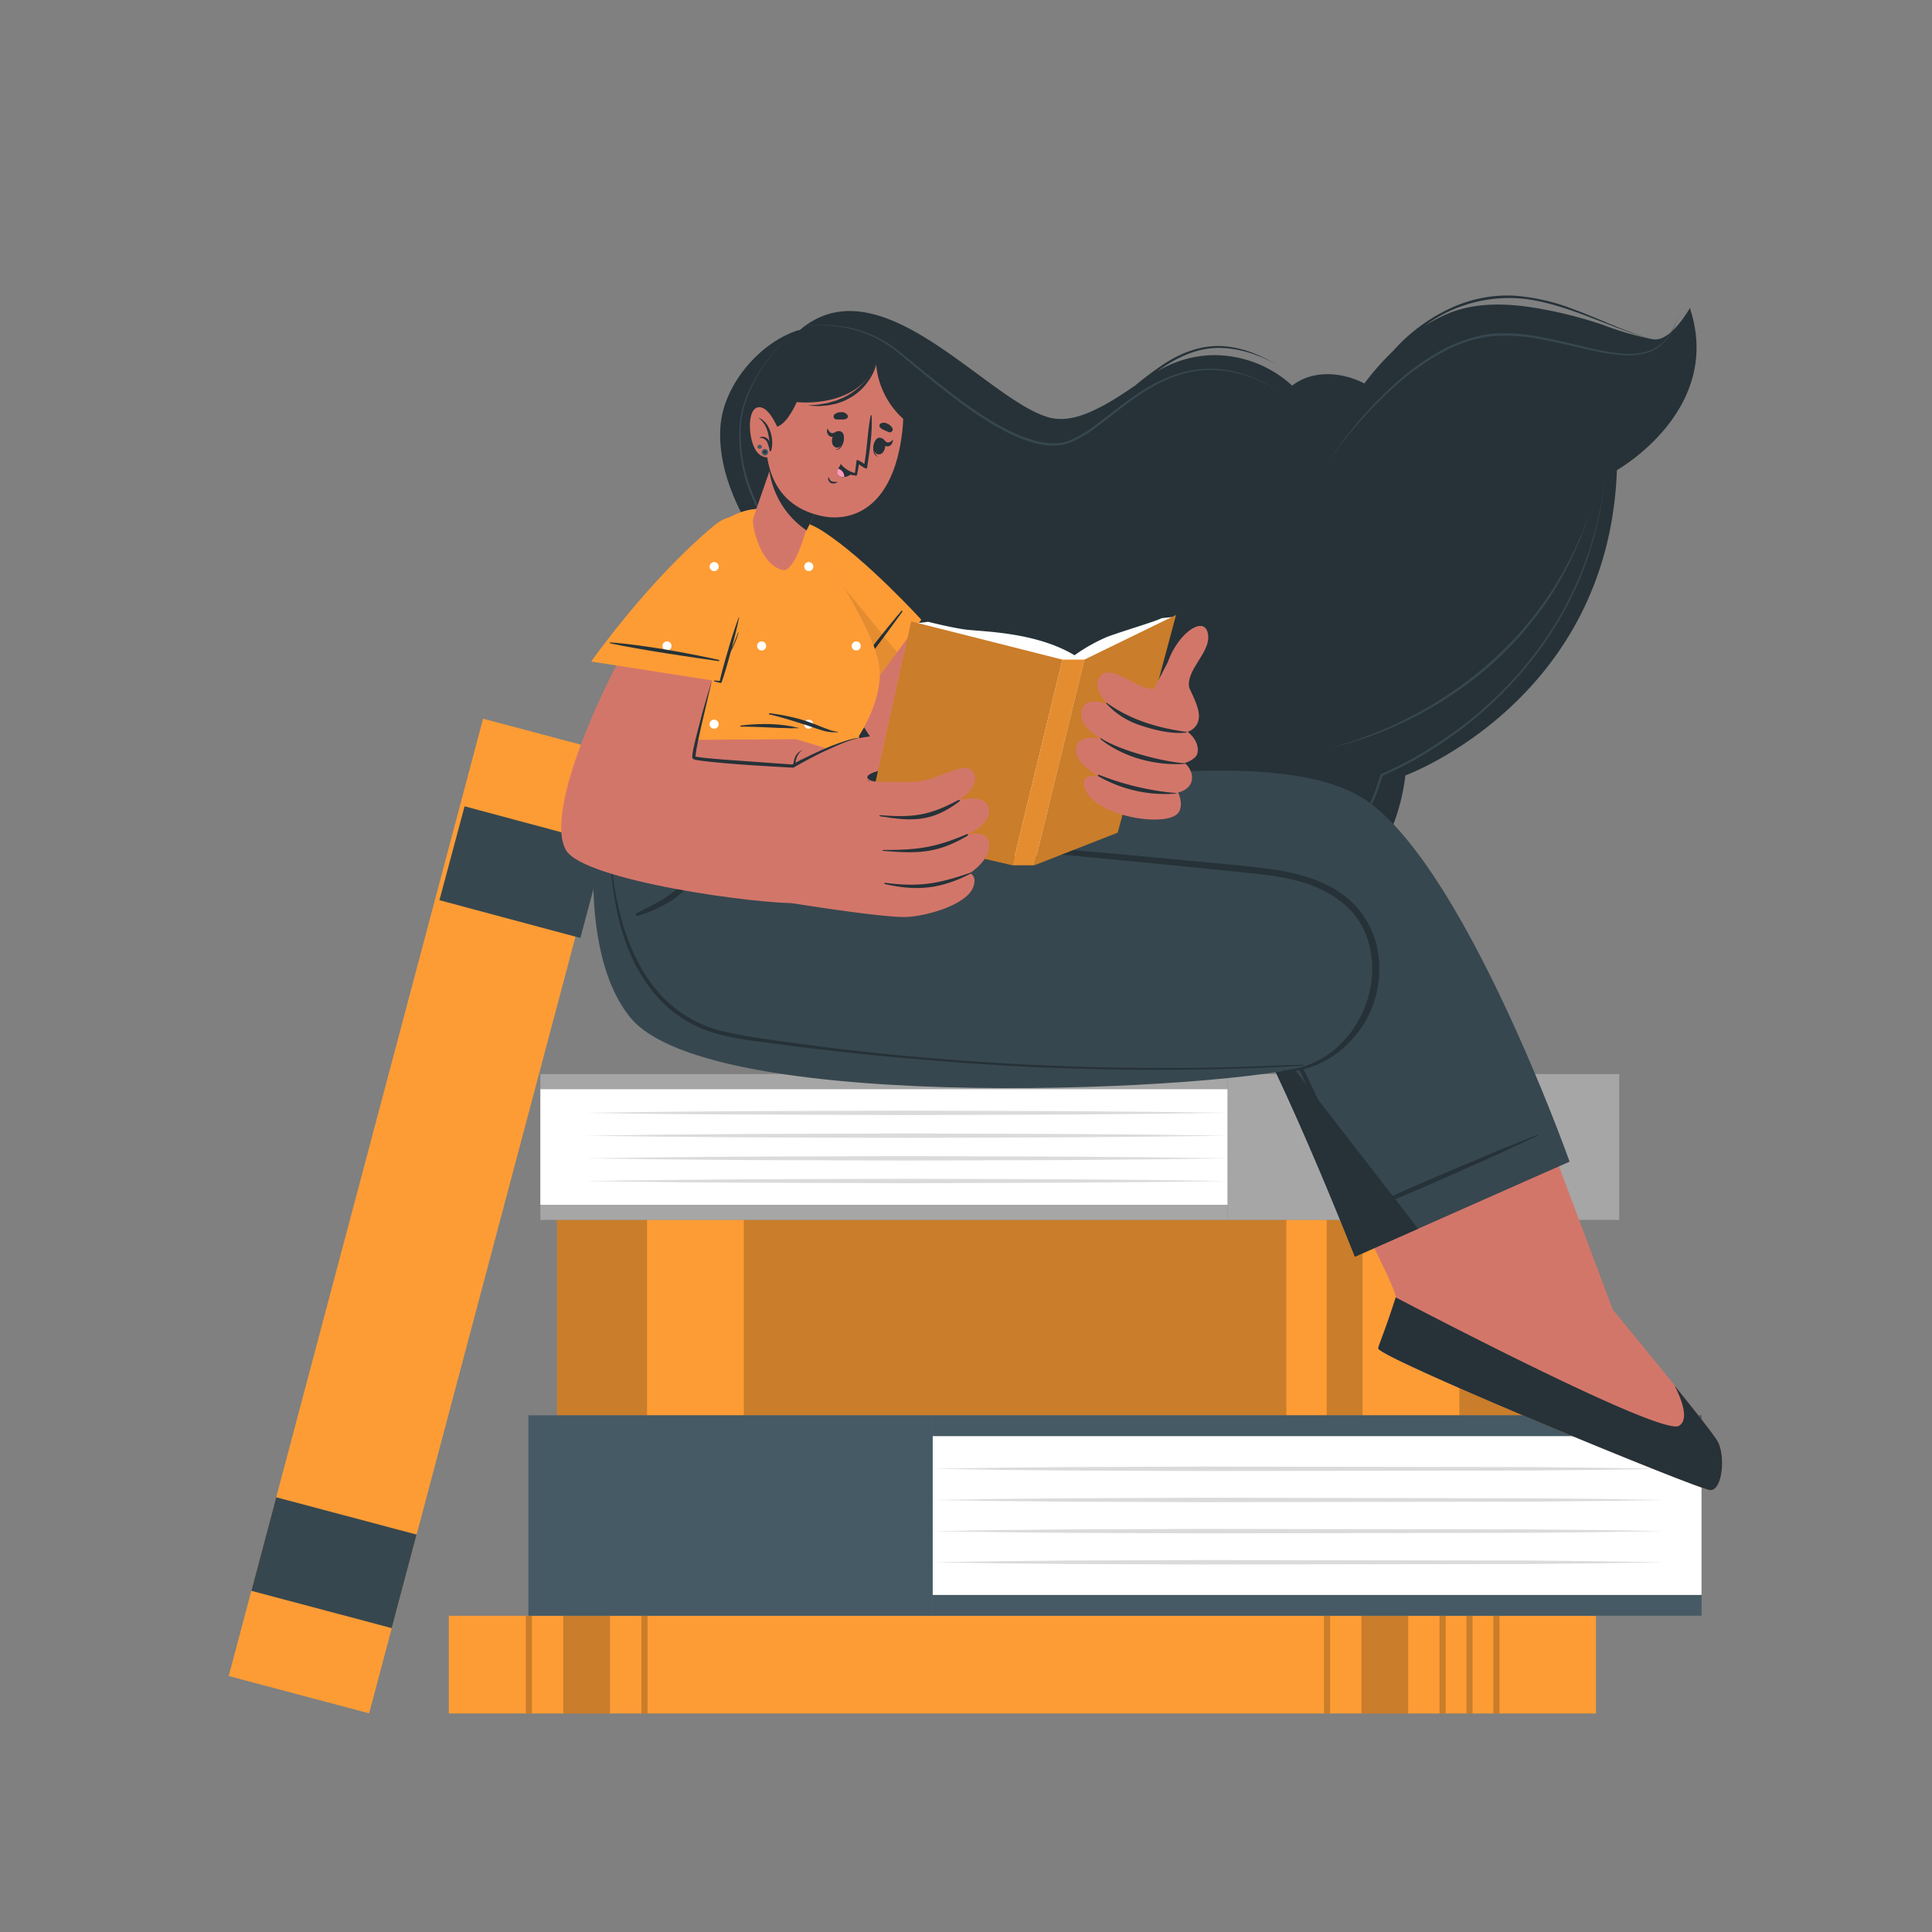 <svg xmlns="http://www.w3.org/2000/svg" viewBox="0 0 500 500"><rect x="0" y="0" width="500" height="500" fill="#808080" stroke="none"/><g id="freepik--Character--inject-158"><rect x="144.15" y="315.71" width="256.35" height="50.58" transform="translate(544.65 682) rotate(180)" style="fill:#FD9C35"></rect><rect x="144.15" y="315.71" width="256.35" height="50.58" transform="translate(544.65 682) rotate(180)" style="opacity:0.2"></rect><rect x="352.64" y="315.71" width="25.05" height="50.58" transform="translate(730.33 682) rotate(180)" style="fill:#FD9C35"></rect><rect x="332.9" y="315.71" width="10.45" height="50.58" transform="translate(676.25 682) rotate(180)" style="fill:#FD9C35"></rect><rect x="167.46" y="315.71" width="25.05" height="50.58" transform="translate(359.96 682) rotate(180)" style="fill:#FD9C35"></rect><rect x="-17.9" y="295.93" width="256.35" height="37.6" transform="translate(-222.22 340.46) rotate(-75.12)" style="fill:#FD9C35"></rect><rect x="73.9" y="385.65" width="25.05" height="37.6" transform="translate(-326.65 384.09) rotate(-75.12)" style="fill:#37474f"></rect><rect x="121.47" y="206.68" width="25.05" height="37.6" transform="matrix(0.26, -0.97, 0.97, 0.26, -118.34, 297.06)" style="fill:#37474f"></rect><rect x="116.16" y="418.15" width="296.89" height="25.29" transform="translate(529.2 861.6) rotate(180)" style="fill:#FD9C35"></rect><g style="opacity:0.2"><rect x="145.77" y="418.15" width="12.11" height="25.29" transform="translate(303.65 861.6) rotate(180)"></rect><rect x="165.98" y="418.15" width="1.59" height="25.29" transform="translate(333.56 861.6) rotate(180)"></rect><rect x="136.08" y="418.15" width="1.59" height="25.29" transform="translate(273.75 861.6) rotate(180)"></rect><rect x="352.34" y="418.15" width="12.11" height="25.29" transform="translate(716.78 861.6) rotate(180)"></rect><rect x="372.55" y="418.15" width="1.59" height="25.29" transform="translate(746.69 861.6) rotate(180)"></rect><rect x="379.51" y="418.15" width="1.59" height="25.29" transform="translate(760.61 861.6) rotate(180)"></rect><rect x="386.47" y="418.15" width="1.59" height="25.29" transform="translate(774.53 861.6) rotate(180)"></rect><rect x="342.64" y="418.15" width="1.59" height="25.29" transform="translate(686.87 861.6) rotate(180)"></rect></g><rect x="139.85" y="277.97" width="177.82" height="37.74" style="fill:#a6a6a6"></rect><rect x="317.67" y="277.97" width="101.38" height="37.74" style="fill:#a6a6a6"></rect><rect x="139.85" y="281.89" width="177.82" height="29.91" style="fill:#fff"></rect><path d="M151.36,288q20.79-.32,41.58-.44l41.58-.13,41.57.13q20.79.12,41.58.44-20.79.31-41.58.45l-41.57.13-41.58-.14Q172.15,288.38,151.36,288Z" style="fill:#dbdbdb"></path><path d="M151.36,293.91q20.79-.32,41.58-.44l41.58-.14,41.57.14q20.79.11,41.58.44-20.79.31-41.58.44l-41.57.13-41.58-.13Q172.15,294.23,151.36,293.91Z" style="fill:#dbdbdb"></path><path d="M151.36,299.78q20.79-.33,41.58-.45l41.58-.13,41.57.13q20.79.12,41.58.45-20.79.32-41.58.44l-41.57.13-41.58-.13Q172.15,300.1,151.36,299.78Z" style="fill:#dbdbdb"></path><path d="M151.36,305.64q20.79-.31,41.58-.44l41.58-.13,41.57.13q20.79.12,41.58.44-20.79.33-41.58.45l-41.57.13-41.58-.14Q172.15,306,151.36,305.64Z" style="fill:#dbdbdb"></path><rect x="241.4" y="366.29" width="198.97" height="51.87" transform="translate(681.76 784.44) rotate(180)" style="fill:#455a64"></rect><rect x="136.76" y="366.29" width="104.64" height="51.87" transform="translate(378.15 784.44) rotate(180)" style="fill:#455a64"></rect><rect x="241.4" y="371.67" width="198.97" height="41.1" transform="translate(681.76 784.44) rotate(180)" style="fill:#fff"></rect><path d="M430.73,404.32q-17.43.31-34.84.44l-84.83.13-34.83-.13q-17.42-.12-34.83-.44,17.41-.33,34.83-.45l34.83-.13,84.83.13Q413.31,404,430.73,404.32Z" style="fill:#dbdbdb"></path><path d="M430.73,396.25q-17.43.31-34.84.44l-84.83.14-34.83-.13q-17.42-.12-34.83-.45,17.41-.31,34.83-.44l34.83-.13,84.83.13Q413.31,395.93,430.73,396.25Z" style="fill:#dbdbdb"></path><path d="M430.73,388.19q-17.43.31-34.84.44l-84.83.13-34.83-.13q-17.42-.12-34.83-.44,17.41-.31,34.83-.44l34.83-.14,84.83.14Q413.31,387.86,430.73,388.19Z" style="fill:#dbdbdb"></path><path d="M430.73,380.13q-17.43.31-34.84.44l-84.83.13-34.83-.13q-17.42-.12-34.83-.44,17.41-.33,34.83-.45l34.83-.13,84.83.13Q413.31,379.8,430.73,380.13Z" style="fill:#dbdbdb"></path><path d="M437.34,79.71s-4.81,8.69-9.34,8.11l-1-.16s0,0,0,0c-6.78-2-13.15-5.21-19.77-7.62a52.89,52.89,0,0,0-15.63-3.54,35.14,35.14,0,0,0-14.84,2.66,45.05,45.05,0,0,0-16.22,11.66,67.63,67.63,0,0,0-7.44,8.43c-5.9-3.1-13.57-3.5-18.69.55a29.86,29.86,0,0,0-21.18-7.87A29.34,29.34,0,0,0,300,95.8l-.52.31.33-.25c4.48-3.15,9.51-5.69,15.09-5.81s10.94,1.75,15.64,4.36c0,0,0,0,0,0-4.53-2.62-9.33-4.67-14.64-4.85-5.07-.17-9.8,1.6-14.06,4.24a84.5,84.5,0,0,0-8,5.93c-2.39,1.62-4.78,3.25-7.3,4.67-4.64,2.59-10.14,5.12-15.37,3.55-16.29-4.89-43.57-40.39-64.32-22.41a.09.09,0,0,0-.12-.12c-10.13,3.15-19.68,14.3-20.3,25.32-1.35,23.76,24.4,45.76,24.62,51.11.31,7.5-1.12,15-1.15,22.45-.54,5.48-.67,11,.74,16.36a24.81,24.81,0,0,0,16.87,17.44c.16,0,.2-.2.05-.25a24.89,24.89,0,0,1-12.58-9.34c-3.75-5.4-4.78-11.74-4.72-18.12l.06.53c3,23.36,24.92,26.29,29.19,27.15a55.86,55.86,0,0,0-2.21,12c-.54,9.4,3.19,17.56,11.07,22.85,8.27,5.54,16.23,1.41,16.72,1.51a12.47,12.47,0,0,0,6.61,10.26,15.68,15.68,0,0,0,9.4,1.54c20.62,6.71,41.69-7.49,49.54-32.15,0,0,28.57,1.9,33.08-33.4,0,0,52.57-19.23,54.73-79C418.41,121.67,446.13,106.2,437.34,79.71Zm-68.66,4.64a36.75,36.75,0,0,1,26.76-6.89c10.9,1.62,20.8,7.14,31.33,10.16a78,78,0,0,1-11.86-3.53,112.34,112.34,0,0,0-15.28-4c-8.5-1.6-17.72-2.24-25.78,1.45A41.42,41.42,0,0,0,368.68,84.35ZM265.35,254.53a19.16,19.16,0,0,0,13.95,11,14.2,14.2,0,0,1-6.74-1.22A12.43,12.43,0,0,1,265.35,254.53Z" style="fill:#263238"></path><path d="M329,233.73a25,25,0,0,0,8.7.92A22,22,0,0,0,346,232.4a25.79,25.79,0,0,0,6.93-5.15,46.8,46.8,0,0,0,5.46-6.93,29,29,0,0,1-4.7,7.62,25,25,0,0,1-3.25,3.17,24.24,24.24,0,0,1-3.85,2.47,20.25,20.25,0,0,1-8.83,2.09A19.27,19.27,0,0,1,329,233.73Z" style="fill:#263238"></path><path d="M203.9,87.19a48.69,48.69,0,0,0-6.14,7.38,39.3,39.3,0,0,0-4.43,8.47,24.8,24.8,0,0,0-1.63,9.36,39.86,39.86,0,0,0,1.15,9.48A50.91,50.91,0,0,0,201.07,139c1.82,2.63,3.79,5.16,5.7,7.75a49,49,0,0,1,5.14,8.18l.48,1.12.41,1.15a10.34,10.34,0,0,1,.39,2.45,37.18,37.18,0,0,1-.09,4.84c-.22,3.21-.6,6.4-.93,9.59-.64,6.36-1.22,12.78-.58,19.13a22.63,22.63,0,0,0,2.67,9.08,30.67,30.67,0,0,0,6,7.36A48.87,48.87,0,0,0,228,215.4a58.39,58.39,0,0,0,8.58,4.32,58.06,58.06,0,0,1-8.66-4.19,48.3,48.3,0,0,1-7.81-5.62,30.89,30.89,0,0,1-6.18-7.39,23.11,23.11,0,0,1-2.8-9.22,59.85,59.85,0,0,1-.25-9.65c.13-3.21.42-6.41.74-9.6s.68-6.38.9-9.57a37.87,37.87,0,0,0,.07-4.76,10.23,10.23,0,0,0-.37-2.3l-.4-1.11-.46-1.09a49.06,49.06,0,0,0-5.06-8.09c-1.89-2.58-3.85-5.12-5.68-7.77-3.65-5.27-6.79-11.05-8.22-17.37a40.25,40.25,0,0,1-1.08-9.59,25.07,25.07,0,0,1,1.74-9.46,39.83,39.83,0,0,1,4.6-8.46A48.38,48.38,0,0,1,203.9,87.19Z" style="fill:#37474f"></path><path d="M207.53,84.61a26.2,26.2,0,0,1,4.33-.48,31.76,31.76,0,0,1,4.36.12,31.42,31.42,0,0,1,8.49,2,30.54,30.54,0,0,1,7.57,4.36c2.28,1.8,4.52,3.65,6.78,5.48,4.52,3.65,9.06,7.27,13.87,10.5a78,78,0,0,0,7.45,4.46,36.71,36.71,0,0,0,8,3.12,18.45,18.45,0,0,0,4.24.54,11.12,11.12,0,0,0,4.16-.72,32.9,32.9,0,0,0,7.36-4.45c4.63-3.47,9.1-7.27,14.26-10.06a34.35,34.35,0,0,1,8.12-3.24,27.14,27.14,0,0,1,8.7-.74,30.12,30.12,0,0,1,8.49,2,47.58,47.58,0,0,1,7.77,3.93,48.61,48.61,0,0,0-7.82-3.79,30.33,30.33,0,0,0-8.46-1.83,26.68,26.68,0,0,0-8.58.82,33.29,33.29,0,0,0-8,3.28,65.1,65.1,0,0,0-7.23,4.79c-2.33,1.73-4.58,3.55-6.91,5.3a33.86,33.86,0,0,1-7.5,4.56,11.88,11.88,0,0,1-4.37.77,18,18,0,0,1-4.39-.55,37,37,0,0,1-8.16-3.2,77.94,77.94,0,0,1-7.49-4.52c-4.82-3.27-9.38-6.89-13.86-10.59-2.24-1.85-4.46-3.73-6.72-5.55a30.27,30.27,0,0,0-7.44-4.38,31.06,31.06,0,0,0-8.39-2.12,33.11,33.11,0,0,0-4.34-.2A27.36,27.36,0,0,0,207.53,84.61Z" style="fill:#37474f"></path><path d="M243.6,217.24a37,37,0,0,0-1.72,6,36.61,36.61,0,0,0-.74,6.17,26.2,26.2,0,0,0,2.23,12.05,21.85,21.85,0,0,0,3.33,5.17,26.49,26.49,0,0,0,2.15,2.22c.38.34.79.65,1.19,1l.59.49.64.45a40.65,40.65,0,0,0,11.17,5.4c-1-.29-2-.57-3-.88s-2-.7-2.94-1.12-1.92-.83-2.82-1.37L252.3,252l-1.31-.87-.66-.43-.62-.49c-.41-.33-.83-.65-1.23-1a27.72,27.72,0,0,1-2.22-2.25,22.34,22.34,0,0,1-3.46-5.29,26.16,26.16,0,0,1-2.15-12.33A35,35,0,0,1,243.6,217.24Z" style="fill:#37474f"></path><path d="M288.26,220.2a85.27,85.27,0,0,0,19.88,7.57,52.86,52.86,0,0,0,21.09,1.16,32.66,32.66,0,0,0,10-3.44c.39-.21.79-.4,1.17-.63l1.1-.73a17.93,17.93,0,0,0,2.15-1.54c.67-.57,1.38-1.1,2-1.7l1.86-1.89a9.07,9.07,0,0,0,.86-1l.83-1,.83-1c.26-.36.49-.74.73-1.1l1.45-2.23,1.24-2.34.62-1.17c.19-.4.35-.82.52-1.22l1-2.45a10.84,10.84,0,0,0,.46-1.24l.42-1.26.84-2.52,0-.14.13,0a90.09,90.09,0,0,0,11.16-5.79,107.79,107.79,0,0,0,10.38-7.13,96.33,96.33,0,0,0,24.83-28.2,97.15,97.15,0,0,0,5.48-11.35,95.44,95.44,0,0,0,6.12-24.41,95.13,95.13,0,0,1-5.81,24.53,95.52,95.52,0,0,1-5.46,11.41,100.45,100.45,0,0,1-7,10.55,102.74,102.74,0,0,1-17.82,17.91A106.53,106.53,0,0,1,369,194.94a82,82,0,0,1-11.25,5.82l.17-.19-.86,2.54-.43,1.27a11.05,11.05,0,0,1-.47,1.25l-1.06,2.47c-.17.41-.34.82-.53,1.23l-.63,1.18-1.27,2.37-1.47,2.24c-.25.37-.49.75-.75,1.12l-.85,1-.84,1a9.47,9.47,0,0,1-.88,1l-1.9,1.9c-.65.61-1.37,1.15-2.06,1.73a18.79,18.79,0,0,1-2.19,1.55l-1.12.74c-.39.22-.79.42-1.19.63a33,33,0,0,1-10.12,3.43A52.62,52.62,0,0,1,308.07,228a85,85,0,0,1-19.81-7.84Z" style="fill:#37474f"></path><path d="M200.74,132.7a43.52,43.52,0,0,0,7.09,8.52c2.61,2.64,5.29,5.22,7.66,8.11a24.54,24.54,0,0,1,3.12,4.67,11.72,11.72,0,0,1,.56,1.31,7.67,7.67,0,0,1,.42,1.36,14.23,14.23,0,0,1,.23,2.83,57.81,57.81,0,0,1-1.74,11.05c-.85,3.62-1.78,7.21-2.58,10.83a54.28,54.28,0,0,0-1.52,11,17.93,17.93,0,0,0,.18,2.74,24.69,24.69,0,0,0,.68,2.66,25,25,0,0,0,2.32,5,24.39,24.39,0,0,0,7.67,7.89,23.91,23.91,0,0,1-7.93-7.73,25.48,25.48,0,0,1-2.44-5,24.78,24.78,0,0,1-.74-2.72,20.35,20.35,0,0,1-.23-2.81,34.69,34.69,0,0,1,.43-5.58c.27-1.85.63-3.68,1-5.49.78-3.64,1.7-7.24,2.53-10.85a58.38,58.38,0,0,0,1.78-10.92,15.31,15.31,0,0,0-.2-2.71,8.6,8.6,0,0,0-.4-1.28,11.58,11.58,0,0,0-.53-1.26,26,26,0,0,0-3-4.61c-2.3-2.89-4.94-5.51-7.51-8.19-1.27-1.36-2.55-2.71-3.72-4.15A26.5,26.5,0,0,1,200.74,132.7Z" style="fill:#37474f"></path><path d="M344.22,193.53a81.87,81.87,0,0,0,11.11-3.62,101.55,101.55,0,0,0,10.6-4.89,100,100,0,0,0,19.19-13.17,97.08,97.08,0,0,0,8.28-8.2,101.2,101.2,0,0,0,7.15-9.21,91.3,91.3,0,0,0,5.89-10.07c.92-1.72,1.68-3.51,2.48-5.29.42-.88.74-1.8,1.1-2.7l1.07-2.73A89.86,89.86,0,0,1,401,154.71c-1.11,1.61-2.18,3.25-3.41,4.77s-2.45,3.05-3.71,4.55a98.38,98.38,0,0,1-8.29,8.3,99,99,0,0,1-19.39,13.12,100.23,100.23,0,0,1-10.71,4.75A77.24,77.24,0,0,1,344.22,193.53Z" style="fill:#37474f"></path><path d="M343.72,119.68a33.58,33.58,0,0,1,1.87-2.87q1-1.4,2-2.76,2.06-2.73,4.28-5.33a98.17,98.17,0,0,1,9.57-9.78,63,63,0,0,1,11.11-8,36.39,36.39,0,0,1,12.93-4.51,47.19,47.19,0,0,1,13.68.86c4.49.85,8.9,2,13.33,3a56.85,56.85,0,0,0,6.7,1.15,18.72,18.72,0,0,0,6.72-.38,10.36,10.36,0,0,0,5.56-3.63,17.72,17.72,0,0,0,2.95-6.1,17.68,17.68,0,0,1-2.83,6.19A10.53,10.53,0,0,1,426,91.39a19,19,0,0,1-6.84.48,57.12,57.12,0,0,1-6.77-1.08c-4.47-.93-8.87-2.12-13.34-2.93a46.73,46.73,0,0,0-13.49-.8,35.57,35.57,0,0,0-12.73,4.38,65.4,65.4,0,0,0-11.07,7.87,99.57,99.57,0,0,0-9.66,9.61c-1.51,1.7-3,3.44-4.39,5.23-.71.89-1.4,1.79-2.07,2.71S344.3,118.69,343.72,119.68Z" style="fill:#37474f"></path><path d="M318.19,234.18A36,36,0,0,1,311.4,236a47,47,0,0,1-7,.69,51.53,51.53,0,0,1-14-1.64,59.7,59.7,0,0,1-24.53-13.5,67,67,0,0,1-9.3-10.6c-1.39-1.9-2.63-3.9-3.85-5.92s-2.3-4.1-3.3-6.22A100.18,100.18,0,0,1,240.9,172a96.34,96.34,0,0,0,3.61,13.58,104.51,104.51,0,0,0,5.35,13,75.37,75.37,0,0,0,16.45,22.49,59.75,59.75,0,0,0,24.23,13.5,51.34,51.34,0,0,0,13.85,1.81,48.29,48.29,0,0,0,7-.54A36.2,36.2,0,0,0,318.19,234.18Z" style="fill:#37474f"></path><path d="M442.58,385.63c-3.2-.22-83.6-33.36-85.87-36.56-.24-.35,1.47-3.78,4.49-13.31.15-.46-.87-3-2.58-6.62-6.43-13.73-22.52-43.86-22.52-43.86l55.2-15.86L412,324.58l5.38,14.35S442.41,369.2,444.53,373,445.77,385.85,442.58,385.63Z" style="fill:#d3766a"></path><path d="M442.57,385.63c-3.19-.22-83.6-33.36-85.86-36.56-.24-.35,1.47-3.79,4.5-13.31a0,0,0,0,1,0,0c13.27,6.93,69,35.78,73.29,33.25,2.56-1.51,1-6.27-1.15-10.47,5.39,6.69,10.29,12.89,11.17,14.47C446.62,376.76,445.78,385.85,442.57,385.63Z" style="fill:#263238"></path><path d="M406.21,300.64l-9.29,4.1L367,318l-16.36,7.24s-22-56.07-33.57-71.71l0,0a20.43,20.43,0,0,0-2.16-2.52h0a12,12,0,0,0-4.13-1.45h0c-17.14-3.69-76-3.35-116.1-9.64l6-35.55,24-.82c1,1.26,4.37,4.6,5.73,4.43,43.64-5.45,99.88-15.34,122.14-1.5C378.49,222.59,406.21,300.64,406.21,300.64Z" style="fill:#37474f"></path><path d="M397.87,293.69c-9.34,3.83-6.71,2.61-16,6.54-4.54,1.92-27.43,11.53-31.37,14-.09.06,0,.21.07.18,4.53-1.17,27.2-11.27,31.71-13.28,9.22-4.1,6.53-3,15.71-7.21A.14.14,0,0,0,397.87,293.69Z" style="fill:#263238"></path><path d="M367,318l-16.36,7.24s-22-56.07-33.57-71.71Z" style="fill:#263238"></path><path d="M356.71,318.34c-5.62-11.7-30.83-69.23-36.65-71.93-5.29-2.46-115-10.2-116.64-10.34-.11,0-.14.17,0,.18,13,1,113.11,9.82,115.87,11.21,5.72,2.89,36,69.72,36.8,71.12C356.28,319,356.9,318.74,356.71,318.34Z" style="fill:#263238"></path><path d="M155.07,205.83s-6.86,39.29,8.07,57.52c21.05,25.71,156.4,18.74,177,12.08s21.24-39.89-1.27-47.59c-21.42-7.32-116.38-11.53-118.62-12.43s-9.18-11.49-9.18-11.49Z" style="fill:#37474f"></path><path d="M181.28,216.75c0-.16-.27-.11-.27,0a18.34,18.34,0,0,1-4.28,11.77c-3.16,3.64-7.81,5.68-12,7.81-.41.21-.1.84.32.71a37.36,37.36,0,0,0,7.44-3.2,18.21,18.21,0,0,0,5.6-4.65A16,16,0,0,0,181.28,216.75Z" style="fill:#263238"></path><path d="M219.33,213.35c-.94-1.21-2-2.35-3-3.52-2.32-2.76-4.65-5.53-7.08-8.19-.23-.26-.68.1-.47.38,1.64,2.14,3.37,4.21,5.08,6.3.87,1.07,1.75,2.14,2.63,3.2a19.86,19.86,0,0,1,2.46,3.12c.64,1.19-.2,2.2-1.43,2.33a4.23,4.23,0,0,1-3-1.09c-1.92-1.47-3.43-3.58-5-5.37-1-1.1-2-2.2-2.94-3.28s-2.18-2.25-3.23-3.41a.09.09,0,0,0-.14.12c.92,1.25,1.77,2.57,2.69,3.84s1.85,2.51,2.8,3.75,1.83,2.32,2.79,3.45a11.38,11.38,0,0,0,2.83,2.53c1.76,1,4.82,1.26,5.76-1A3.21,3.21,0,0,0,219.33,213.35Z" style="fill:#263238"></path><path d="M337.31,275.56c-7.09.13-14.17.54-21.26.69s-14.07.19-21.11.13q-21.19-.21-42.35-1.65c-14.25-1-29.61-2.4-43.76-4.36-6.77-.94-13.64-1.72-20.33-3.16a32.09,32.09,0,0,1-16-8.19c-9.16-8.89-12.73-22-14.19-34.44-.2-1.68-.36-3.36-.49-5,0-.11-.19-.11-.18,0,.83,12.81,2.82,26.16,10.87,36.45a32,32,0,0,0,13.12,10.18c6.34,2.54,13.37,3.14,20.06,4.05,14.21,1.92,29.63,3.41,43.92,4.52s28.8,1.81,43.22,2,28.85,0,43.25-.7c1.76-.08,3.51-.19,5.27-.34A.08.08,0,0,0,337.31,275.56Z" style="fill:#263238"></path><path d="M356.25,244.57a22.89,22.89,0,0,0-9.5-13.59c-5.1-3.48-11.21-5.07-17.25-5.95-6.84-1-13.76-1.5-20.64-2.17q-21.17-2.06-42.35-3.79c-14.12-1.16-44.52-3.53-46.23-3.59-.15,0-.18.25,0,.26,13.63,1.52,26,2.82,39.68,4.06s27.44,2.55,41.15,3.91q10.25,1,20.49,2.06c6.33.65,12.84,1.3,18.78,3.74,5.09,2.1,9.67,5.47,12.26,10.43a24.43,24.43,0,0,1,2,15.76A27.66,27.66,0,0,1,348.06,269a23.71,23.71,0,0,1-12.34,7.46c-1.25.26-2.76.46-3.91.69-.09,0-.18.2-.09.2,10.21.26,19.65-7.19,23.34-16.52A27.33,27.33,0,0,0,356.25,244.57Z" style="fill:#263238"></path><path d="M205.93,154.45c5.31,13.67,26.79,55,40.57,57,9.05,1.27,49.93,2.28,55.5-6.69,2.42-3.91-7.3-30.77-12-29.39s-35.21,1.51-38.83.75-25.34-26.25-36.08-35.25C198.5,127,201.76,143.71,205.93,154.45Z" style="fill:#d3766a"></path><path d="M218.23,187.48l20.21-27.09s-14.5-15.91-25.63-23c-8.5-5.39-12.16-1-10.8,5.51C206.56,164.71,218.23,187.48,218.23,187.48Z" style="fill:#FD9C35"></path><path d="M233.33,158.05C229.92,162,221,173,216.12,180.88c0,.05.14.18.18.14,5-6,14.23-18.54,17.28-22.77C233.64,158.17,233.39,158,233.33,158.05Z" style="fill:#263238"></path><path d="M210.52,146.63a1.17,1.17,0,1,1-1.16-1.17A1.16,1.16,0,0,1,210.52,146.63ZM221.6,166a1.17,1.17,0,1,0,1.17,1.16A1.16,1.16,0,0,0,221.6,166Z" style="fill:#fff"></path><path d="M232.16,168.8l-13.93,18.68S206.57,164.71,202,142.91c-.8-3.79.11-6.85,2.67-7.69Z" style="opacity:0.1"></path><path d="M222.24,190.5l2.31,13-69.48,2.37s14.48-53.65,27.85-67.39c9.05-9.3,19.34-8.3,25.73-1.45,1.62,1.73,17,24.61,18.81,34.69C229,180.57,222.24,190.5,222.24,190.5Z" style="fill:#d3766a"></path><path d="M157.78,191.6l48.27-.29,18.25,5.51-2.06-6.32s6.79-9.92,5.22-18.82c-1.82-10.08-17.2-33-18.81-34.7-6.39-6.85-16.69-7.83-25.73,1.46C173.65,148,162.78,175.53,157.78,191.6Z" style="fill:#FD9C35"></path><path d="M186,146.63a1.17,1.17,0,1,1-1.17-1.17A1.17,1.17,0,0,1,186,146.63Zm23.32-1.17a1.17,1.17,0,1,0,1.16,1.17A1.17,1.17,0,0,0,209.36,145.46Zm-49,40.79a1.17,1.17,0,1,0,1.17,1.17A1.16,1.16,0,0,0,160.38,186.25Zm24.49,0a1.17,1.17,0,1,0,1.17,1.17A1.16,1.16,0,0,0,184.87,186.25Zm24.49,0a1.17,1.17,0,1,0,1.16,1.17A1.17,1.17,0,0,0,209.36,186.25ZM172.63,166a1.17,1.17,0,1,0,1.16,1.16A1.16,1.16,0,0,0,172.63,166Zm24.48,0a1.17,1.17,0,1,0,1.17,1.16A1.16,1.16,0,0,0,197.11,166Zm24.49,0a1.17,1.17,0,1,0,1.17,1.16A1.16,1.16,0,0,0,221.6,166Z" style="fill:#fff"></path><path d="M199.15,184.58a51.59,51.59,0,0,1,8.92,1.85c1.46.47,2.88,1,4.3,1.59.71.29,1.43.55,2.14.8a8.12,8.12,0,0,0,2.3.55c.07,0,.07.13,0,.13a12.68,12.68,0,0,1-2.22-.07,11.87,11.87,0,0,1-2.1-.5c-1.48-.45-2.94-1-4.41-1.46-3-.95-5.94-1.9-9-2.59C199,184.85,199,184.56,199.15,184.58Z" style="fill:#263238"></path><path d="M191.71,187.77a53.2,53.2,0,0,1,7.46-.38,35.62,35.62,0,0,1,3.72.29c.59.08,1.19.16,1.78.26s1.28.32,1.93.41c.07,0,.07.14,0,.13-.61-.07-1.24,0-1.86,0l-1.86-.07c-1.24,0-2.48-.08-3.72-.14-2.49-.12-5-.21-7.45-.22C191.57,188,191.58,187.78,191.71,187.77Z" style="fill:#263238"></path><path d="M207.72,194.13a2.69,2.69,0,0,0-.94.83,4.11,4.11,0,0,0-.59,1.09,5.88,5.88,0,0,0-.34,2.42c0,.39.21.73.5.79s.56-.17.71-.54a3.23,3.23,0,0,0,.18-1.21,2.46,2.46,0,0,0-.28-1.22,2.9,2.9,0,0,1,.45,2.55,1.46,1.46,0,0,1-.36.65.9.9,0,0,1-.8.22,1,1,0,0,1-.66-.47,1.79,1.79,0,0,1-.23-.71,4.73,4.73,0,0,1,.06-1.36,4.65,4.65,0,0,1,.38-1.29A3.18,3.18,0,0,1,207.72,194.13Z" style="fill:#263238"></path><path d="M194.86,134.46c-.18,2,1.9,11.67,7.66,13.06,3,.71,5.85-9.55,5.85-9.55l.35-.71,4.94-10-12-12.49S194.91,133.9,194.86,134.46Z" style="fill:#d3766a"></path><path d="M199.13,121.9a22.44,22.44,0,0,0,9.6,15.36l4.94-10-12-12.5S200.47,118,199.13,121.9Z" style="fill:#263238"></path><path d="M233,115.12c-3.55,19.27-15.49,19.33-19.64,18.56-3.78-.7-16.53-3.56-15-23.09s11.61-24,20.32-22.85S236.52,95.84,233,115.12Z" style="fill:#d3766a"></path><path d="M199.54,110.35c3.38,1.48,6.65-6.29,6.65-6.29s15.69,1.86,20.54-9.94a21.48,21.48,0,0,0,7.08,14.33s3.41-13.51-6.41-19.21c0,0-11.73-8.64-22.18-.39S197.27,109.36,199.54,110.35Z" style="fill:#263238"></path><path d="M227.05,93.23a13.88,13.88,0,0,1-2.3,5.36,14.48,14.48,0,0,1-4.27,4.09,11.76,11.76,0,0,1-1.31.71l-.66.34-.7.26c-.46.16-.93.34-1.4.48l-1.45.31-.72.14-.73.06-1.47.12c-1,0-1.95-.08-2.91-.16,1-.12,1.93-.14,2.88-.27l1.42-.24.7-.12.69-.19c.45-.14.91-.27,1.37-.39s.87-.34,1.31-.52l.66-.26.62-.33a11.39,11.39,0,0,0,1.23-.69,16.63,16.63,0,0,0,4.2-3.74,17.17,17.17,0,0,0,1.6-2.36A16.78,16.78,0,0,0,227.05,93.23Z" style="fill:#263238"></path><path d="M201.66,111.73s-2.51-7-5.59-6.29-2.33,10.13.49,12.17a3.33,3.33,0,0,0,4.76-.54Z" style="fill:#d3766a"></path><path d="M196.36,108.13c-.05,0-.08.05,0,.08,2,1.49,2.55,3.85,2.78,6.2a1.83,1.83,0,0,0-2.51-1.21c-.06,0,0,.13,0,.13a2,2,0,0,1,2,1.28,10.07,10.07,0,0,1,.55,2c0,.22.43.22.42,0v-.06C200.4,113.77,199.29,109.24,196.36,108.13Z" style="fill:#263238"></path><path d="M197.11,117a.85.85,0,1,0,.85-.83A.84.84,0,0,0,197.11,117Z" style="fill:#455a64"></path><path d="M197.56,117a.4.4,0,0,0,.79,0,.39.39,0,0,0-.39-.4A.4.4,0,0,0,197.56,117Z" style="fill:#263238"></path><path d="M196,115.62a.6.6,0,0,0,1.19,0,.6.6,0,0,0-1.19,0Z" style="fill:#455a64"></path><path d="M230.07,111.85a12.59,12.59,0,0,1-1.25-.56,2.22,2.22,0,0,1-1.16-.81.71.71,0,0,1,.18-.84,1.75,1.75,0,0,1,1.77,0,2.6,2.6,0,0,1,1.38,1.23A.75.75,0,0,1,230.07,111.85Z" style="fill:#263238"></path><path d="M216.41,108.55a12.52,12.52,0,0,0,1.37,0,2.22,2.22,0,0,0,1.39-.26.69.69,0,0,0,.18-.84,1.72,1.72,0,0,0-1.59-.76,2.56,2.56,0,0,0-1.77.54A.76.76,0,0,0,216.41,108.55Z" style="fill:#263238"></path><path d="M218.41,113.23s-.12,0-.12.1c-.22,1.33-.68,2.82-2,3,0,0-.05.07,0,.07C217.82,116.51,218.42,114.52,218.41,113.23Z" style="fill:#263238"></path><path d="M217.49,111.62c-2.09-.57-3.08,3.67-1.13,4.19S219.25,112.1,217.49,111.62Z" style="fill:#263238"></path><path d="M216.61,111.65c-.43.16-.89.5-1.34.44s-.82-.61-1.05-1.11c0,0-.07,0-.09,0a1.6,1.6,0,0,0,.76,2c.77.29,1.51-.29,1.9-1.06C216.86,111.84,216.78,111.59,216.61,111.65Z" style="fill:#263238"></path><path d="M226.32,114.44s.1.08.08.14c-.27,1.32-.37,2.87.75,3.53,0,0,0,.08,0,.07C225.7,117.71,225.85,115.65,226.32,114.44Z" style="fill:#263238"></path><path d="M227.75,113.27c2.16.22,1.57,4.52-.43,4.32S225.94,113.09,227.75,113.27Z" style="fill:#263238"></path><path d="M228.57,113.61c.34.3.65.78,1.1.89s1-.27,1.38-.66c0,0,.07,0,.06.06-.1.83-.53,1.63-1.44,1.63s-1.3-.81-1.39-1.67C228.27,113.7,228.43,113.49,228.57,113.61Z" style="fill:#263238"></path><path d="M214.42,123.51c.22.39.4.9.86,1.08a3.52,3.52,0,0,0,1.48.09,0,0,0,0,1,0,.08A1.79,1.79,0,0,1,215,125a1.42,1.42,0,0,1-.67-1.44C214.28,123.45,214.39,123.45,214.42,123.51Z" style="fill:#263238"></path><path d="M222.3,120.14s-.3,2-.57,2.91c0,.08-.25.06-.57,0h0a4.51,4.51,0,0,1-3.71-2.85.1.1,0,0,1,.17-.08,6.84,6.84,0,0,0,3.6,2.29c.14-.24.4-3.44.55-3.41a8.27,8.27,0,0,1,1.92,1.07c.75-4.14.82-8.37,1.63-12.49a.13.13,0,0,1,.26,0c.23,4.44-.53,9.23-1.19,13.53C224.28,121.64,222.62,120.41,222.3,120.14Z" style="fill:#263238"></path><path d="M220.65,122.48a4.69,4.69,0,0,1-2.15,1,2,2,0,0,1-1.25-.22c-.84-.45-.67-1.27-.34-1.93a4.78,4.78,0,0,1,.66-1A6,6,0,0,0,220.65,122.48Z" style="fill:#263238"></path><path d="M218.5,123.45a2,2,0,0,1-1.25-.22c-.84-.45-.67-1.27-.34-1.93A2.15,2.15,0,0,1,218.5,123.45Z" style="fill:#ff99ba"></path><path d="M242.87,192.92c.77,4.59-12.43,5.64-15.61,6.59s-3.51,1.87-1.72,2.55a5.36,5.36,0,0,0,1.13.19c-5.23-.18-22.93-3.17-22.93-3.17s9.47-5,14.6-7S242.1,188.31,242.87,192.92Z" style="fill:#d3766a"></path><path d="M278.09,169.58a44.33,44.33,0,0,1,8.4-4.74c3.93-1.49,12.58-4,14.1-4.85l2.64-.29L288.6,215l-23.16,7.32L226,213.72l11.55-52.47,2.67-.33s5,1.29,9.16,1.94S267.66,163.33,278.09,169.58Z" style="fill:#fff"></path><polygon points="262.03 223.93 274.95 170.71 235.83 160.82 223.77 215.07 262.03 223.93" style="fill:#FD9C35"></polygon><polygon points="262.03 223.93 274.95 170.71 235.83 160.82 223.77 215.07 262.03 223.93" style="opacity:0.2"></polygon><polygon points="262.03 223.93 267.66 223.93 280.64 170.71 274.95 170.71 262.03 223.93" style="fill:#FD9C35"></polygon><polygon points="262.03 223.93 267.66 223.93 280.64 170.71 274.95 170.71 262.03 223.93" style="opacity:0.1"></polygon><polygon points="267.66 223.93 280.64 170.71 304.35 159.16 289.25 215.49 267.66 223.93" style="fill:#FD9C35"></polygon><polygon points="267.66 223.93 280.64 170.71 304.35 159.16 289.25 215.49 267.66 223.93" style="opacity:0.2"></polygon><path d="M255.93,209.45c.48,4.1-5.59,6.52-6,6.67.38-.1,5.89-1.61,6.07,2.5s-5,7.35-5,7.35,2,.65.82,3.72c-1.75,4.39-11.54,7.3-17,7.61s-26.69-3.06-29.79-3.56l-1.31-34.66s17.7,3,22.93,3.17h.07a88,88,0,0,0,10.9,0c5.73-.55,12.81-6,14.46-2.06,1.47,3.52-3.81,6.83-3.81,6.83S255.44,205.22,255.93,209.45Z" style="fill:#d3766a"></path><path d="M248,207.06c-7.67,4.09-11.74,4.55-20.27,3.91-.17,0-.23.24,0,.27,8.3,1.37,13.48,1.53,20.54-3.82C248.53,207.16,248.33,206.86,248,207.06Z" style="fill:#263238"></path><path d="M250.2,215.88c-8.34,3.55-12.74,4.09-21.73,4.09a.11.11,0,0,0,0,.22c8.81.74,14,.78,21.85-3.86C250.67,216.12,250.58,215.72,250.2,215.88Z" style="fill:#263238"></path><path d="M250.91,225.94c-8.32,2.85-13.13,3.65-21.85,2.53a.16.16,0,0,0-.06.32c8.78,2,14.78,1.05,22-2.59C251.46,226,251.43,225.76,250.91,225.94Z" style="fill:#263238"></path><path d="M304.78,171.12c1.36,4.62,5.64,10.77,5.5,14.34a4.11,4.11,0,0,1-2.94,3.92s3.22,2.31,2.56,5.53c-.34,1.66-3.28,2.57-3.28,2.57s2.5,2,1.73,4.79c-.61,2.26-3.47,2.83-3.47,2.83s1.52,3,.17,5.1c-2.76,4.25-22.55,1.09-24.45-6.69-.88-3.62,3.91-2.59,3.91-2.59s-6.53-3.15-6-7.25,6.69-2.38,6.69-2.38-6.3-3.11-5.31-7.3c1-4.36,6.89-1.59,6.89-1.59s-3.92-3.69-2.42-6.72c2.47-5,9.74,2.95,14.26,2.61l3.54-6.79Z" style="fill:#d3766a"></path><path d="M307.76,178c-.9-4.48,5.17-8.87,4.93-13.29-.33-6-7.72-1.35-10.51,6.8l-1,6.71Z" style="fill:#d3766a"></path><path d="M304.44,205.26a.06.06,0,0,1,0,.11,34.78,34.78,0,0,1-20.19-4.48c-.2-.11-.09-.47.15-.38A71.21,71.21,0,0,0,304.44,205.26Z" style="fill:#263238"></path><path d="M306.7,197.54a.07.07,0,0,1,0,.14c-7,.53-15.49-1.37-21.73-6.25-.21-.16-.24-.53,0-.35C289.38,194,300.24,197.07,306.7,197.54Z" style="fill:#263238"></path><path d="M286.46,181.9c6.17,4.45,13.14,6.47,20.6,7.52.1,0,.07.15,0,.16-3.79.48-8.47-.68-12-1.89a20.13,20.13,0,0,1-8.7-5.57C286.21,182,286.33,181.81,286.46,181.9Z" style="fill:#263238"></path><path d="M173,149.89c-13.51,18.31-32.9,59.28-26.5,70.16,4.64,7.87,50.22,14.14,60.76,13.68,4.6-.21,7.37-34.1,2.52-34.95-4.4-.78-29.66-1.55-30.18-2.64s9.1-35.73,11.78-50.27C195.33,124.43,178.28,142.74,173,149.89Z" style="fill:#d3766a"></path><path d="M153,171.21l33.39,5.2s7.29-20.26,8.34-33.4c.79-10-4.78-11.23-9.92-7C167.7,150.25,153,171.21,153,171.21Z" style="fill:#FD9C35"></path><path d="M186,146.63a1.17,1.17,0,1,1-1.17-1.17A1.17,1.17,0,0,1,186,146.63ZM172.63,166a1.17,1.17,0,1,0,1.16,1.16A1.16,1.16,0,0,0,172.63,166Z" style="fill:#fff"></path><path d="M186.1,170.8c-5.09-1.17-19-3.93-28.23-4.54-.05,0-.09.2,0,.22,7.63,1.67,23,3.91,28.21,4.63C186.14,171.12,186.19,170.82,186.1,170.8Z" style="fill:#263238"></path><path d="M186.77,176.51c.93-2.59,1.64-5.29,2.38-7.94.36-.7.72-1.4,1-2.12a14.63,14.63,0,0,0,1-2.88,0,0,0,0,0-.07,0c-.19.45-.34.92-.53,1.37s-.38.91-.57,1.36-.4.93-.62,1.39c.73-2.61,1.38-5.23,1.92-7.88,0-.07-.09-.11-.11,0-1,2.71-1.89,5.46-2.68,8.23s-1.61,5.42-2.21,8.17c-.47,0-.93-.09-1.41-.1a.11.11,0,0,0,0,.22c.52.16,1,.28,1.57.41A.29.29,0,0,0,186.77,176.51Z" style="fill:#263238"></path><path d="M184.25,176.07l-2.62,11.28c-.43,1.88-.85,3.77-1.21,5.65a26.68,26.68,0,0,0-.43,2.79c0,.08,0,.23-.05.07s-.09-.07,0-.05l.14,0c.2,0,.44.09.67.12.46.07.94.13,1.42.18,3.82.41,7.68.64,11.52.93l11.55.82-.23,0c1.44-.8,2.92-1.52,4.4-2.24s3-1.4,4.5-2.05,3.06-1.22,4.63-1.73a20.37,20.37,0,0,1,4.81-1.05,23.43,23.43,0,0,0-4.71,1.34c-1.53.58-3,1.26-4.51,1.94-3,1.38-5.86,2.93-8.7,4.54l-.11.06h-.13c-7.72-.43-15.42-.83-23.13-1.71l-1.45-.21a7.11,7.11,0,0,1-.75-.15l-.21-.06a1,1,0,0,1-.35-.21,1,1,0,0,1-.14-.65,20.42,20.42,0,0,1,.51-2.92c.43-1.89.92-3.76,1.41-5.63C182,183.47,183.12,179.76,184.25,176.07Z" style="fill:#263238"></path></g></svg>